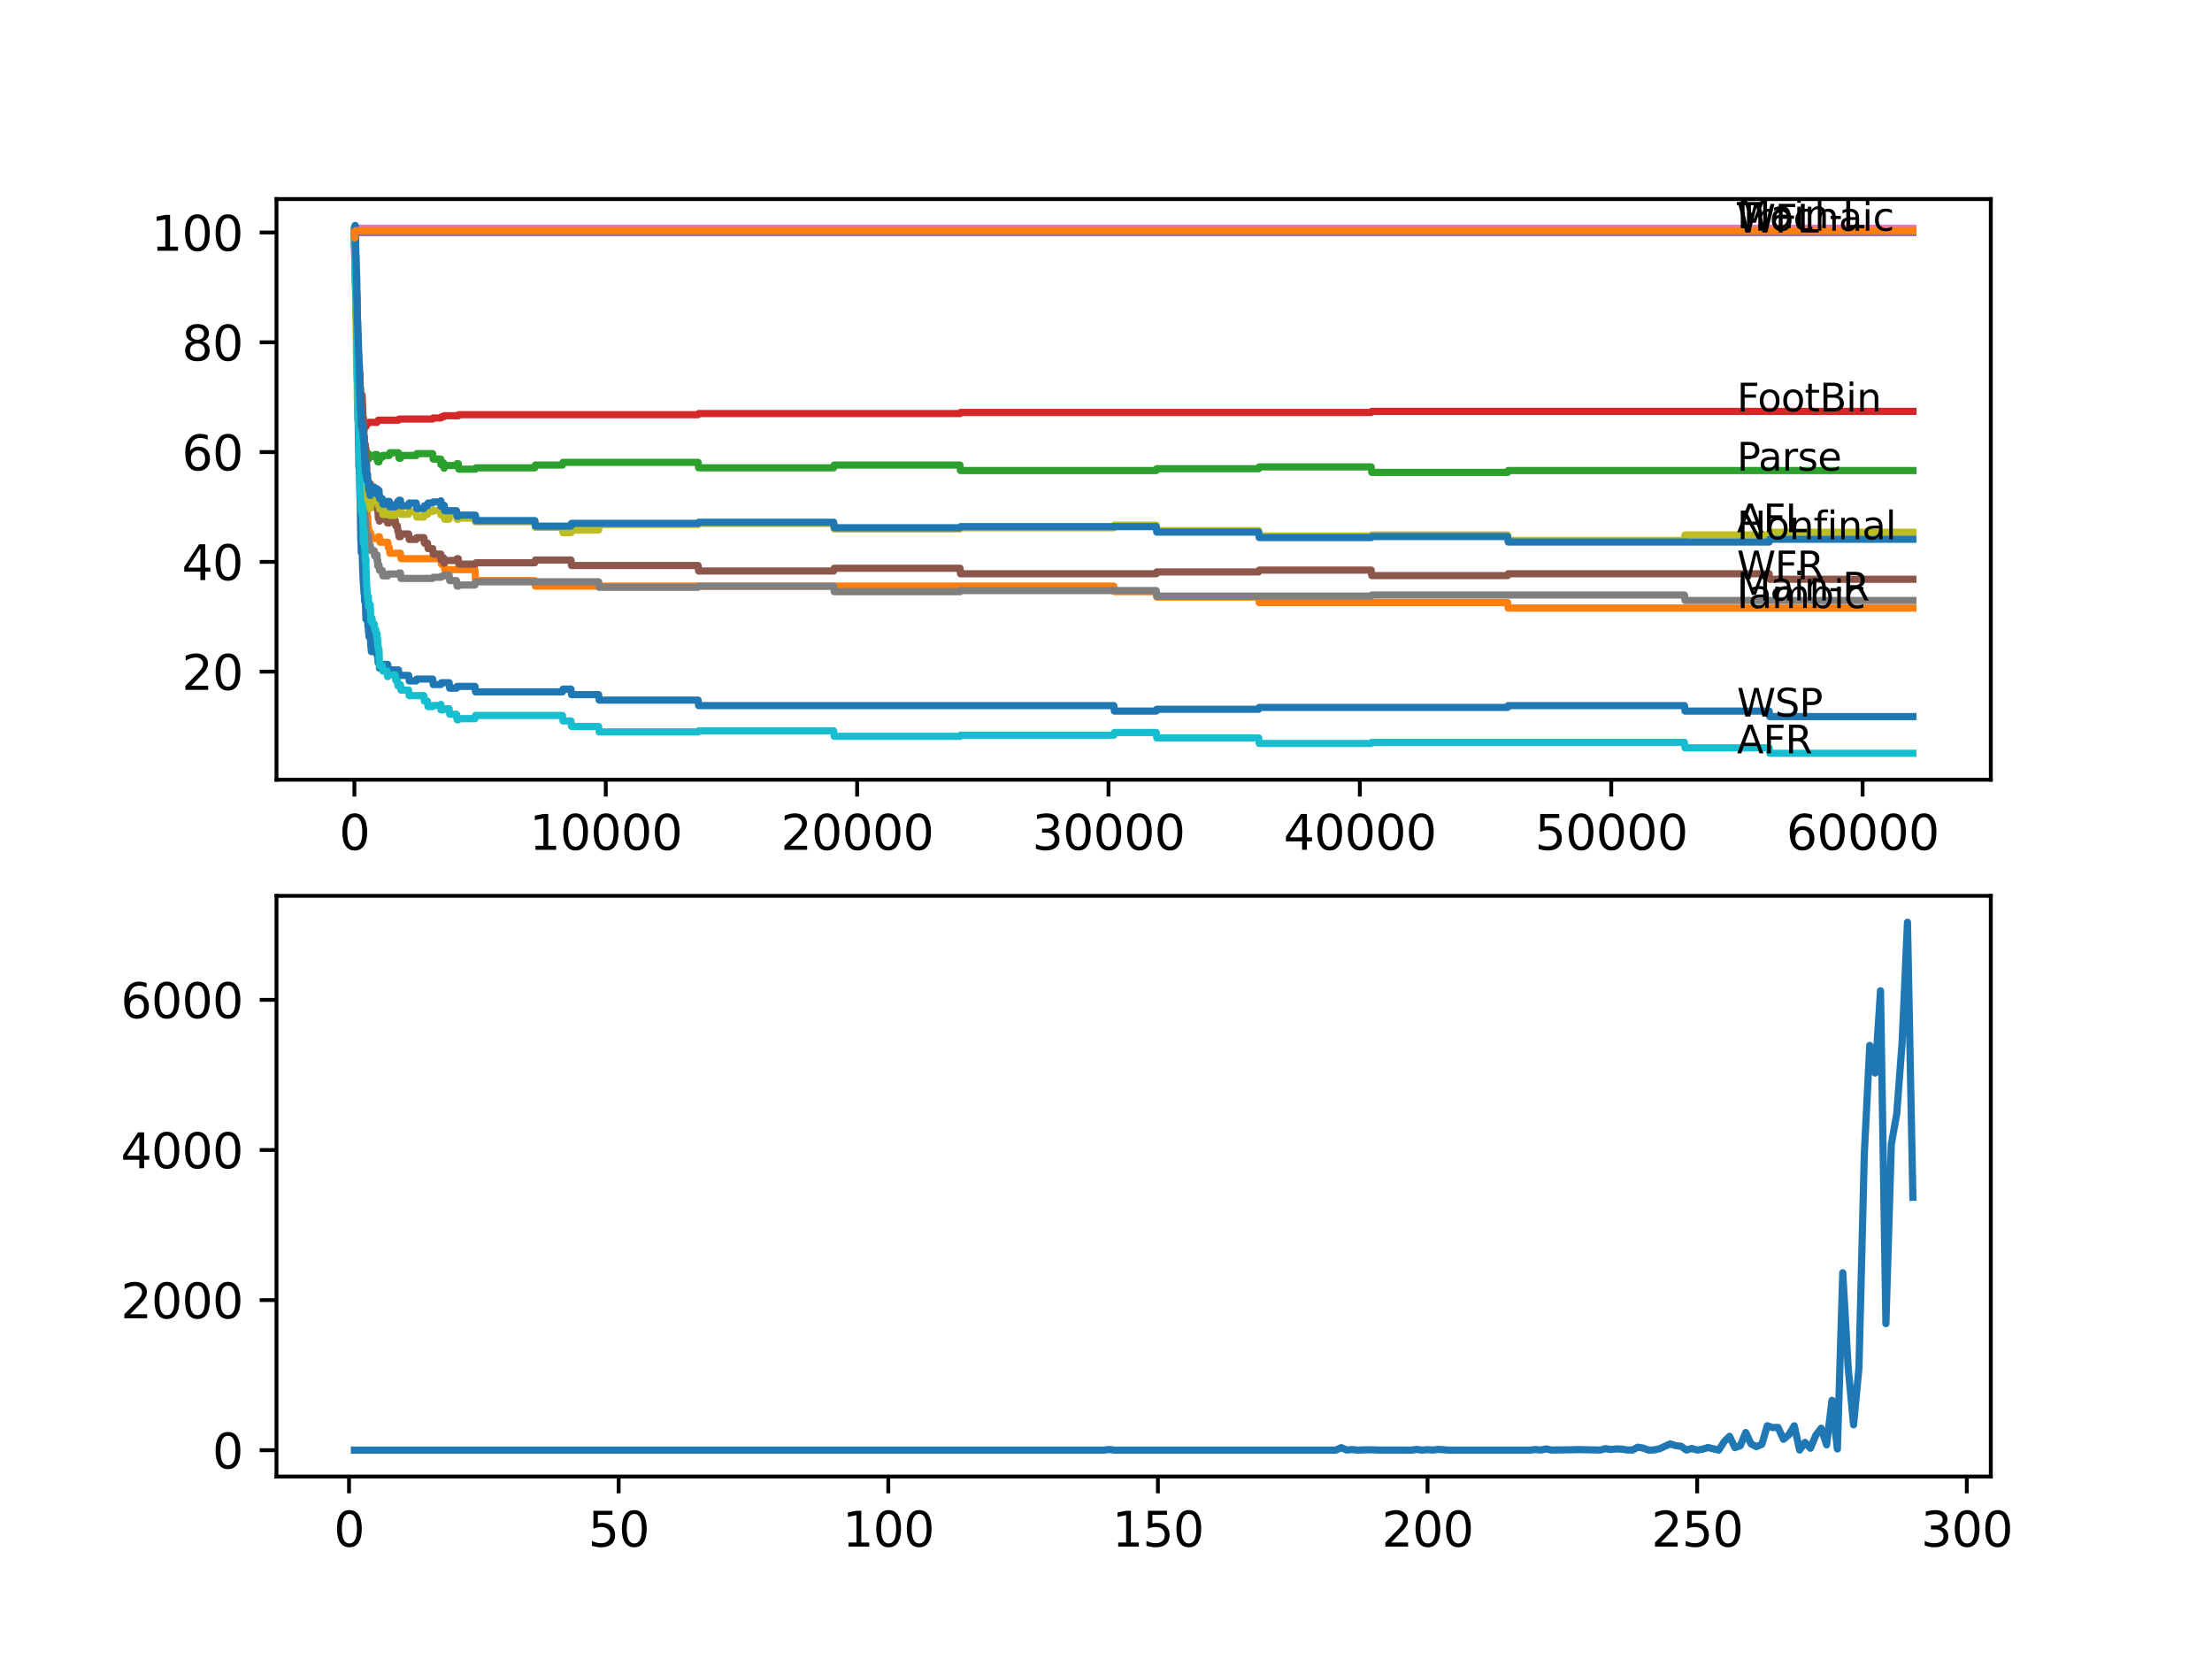 <?xml version="1.0" encoding="utf-8" standalone="no"?>
<!DOCTYPE svg PUBLIC "-//W3C//DTD SVG 1.1//EN"
  "http://www.w3.org/Graphics/SVG/1.1/DTD/svg11.dtd">
<svg xmlns:xlink="http://www.w3.org/1999/xlink" width="460.8pt" height="345.6pt" viewBox="0 0 460.8 345.6" xmlns="http://www.w3.org/2000/svg" version="1.1">
 <defs>
  <style type="text/css">*{stroke-linejoin: round; stroke-linecap: butt}</style>
 </defs>
 <g id="figure_1">
  <g id="patch_1">
   <path d="M 0 345.6 
L 460.8 345.6 
L 460.8 0 
L 0 0 
z
" style="fill: #ffffff"/>
  </g>
  <g id="axes_1">
   <g id="patch_2">
    <path d="M 57.6 162.432 
L 414.72 162.432 
L 414.72 41.472 
L 57.6 41.472 
z
" style="fill: #ffffff"/>
   </g>
   <g id="matplotlib.axis_1">
    <g id="xtick_1">
     <g id="line2d_1">
      <defs>
       <path id="m82cb9f15a1" d="M 0 0 
L 0 3.5 
" style="stroke: #000000; stroke-width: 0.8"/>
      </defs>
      <g>
       <use xlink:href="#m82cb9f15a1" x="73.827" y="162.432" style="stroke: #000000; stroke-width: 0.8"/>
      </g>
     </g>
     <g id="text_1">
      <!-- 0 -->
      <g transform="translate(70.646 177.03)scale(0.1 -0.1)">
       <defs>
        <path id="DejaVuSans-30" d="M 2034 4250 
Q 1547 4250 1301 3770 
Q 1056 3291 1056 2328 
Q 1056 1369 1301 889 
Q 1547 409 2034 409 
Q 2525 409 2770 889 
Q 3016 1369 3016 2328 
Q 3016 3291 2770 3770 
Q 2525 4250 2034 4250 
z
M 2034 4750 
Q 2819 4750 3233 4129 
Q 3647 3509 3647 2328 
Q 3647 1150 3233 529 
Q 2819 -91 2034 -91 
Q 1250 -91 836 529 
Q 422 1150 422 2328 
Q 422 3509 836 4129 
Q 1250 4750 2034 4750 
z
" transform="scale(0.016)"/>
       </defs>
       <use xlink:href="#DejaVuSans-30"/>
      </g>
     </g>
    </g>
    <g id="xtick_2">
     <g id="line2d_2">
      <g>
       <use xlink:href="#m82cb9f15a1" x="126.192" y="162.432" style="stroke: #000000; stroke-width: 0.8"/>
      </g>
     </g>
     <g id="text_2">
      <!-- 10000 -->
      <g transform="translate(110.286 177.03)scale(0.1 -0.1)">
       <defs>
        <path id="DejaVuSans-31" d="M 794 531 
L 1825 531 
L 1825 4091 
L 703 3866 
L 703 4441 
L 1819 4666 
L 2450 4666 
L 2450 531 
L 3481 531 
L 3481 0 
L 794 0 
L 794 531 
z
" transform="scale(0.016)"/>
       </defs>
       <use xlink:href="#DejaVuSans-31"/>
       <use xlink:href="#DejaVuSans-30" x="63.623"/>
       <use xlink:href="#DejaVuSans-30" x="127.246"/>
       <use xlink:href="#DejaVuSans-30" x="190.869"/>
       <use xlink:href="#DejaVuSans-30" x="254.492"/>
      </g>
     </g>
    </g>
    <g id="xtick_3">
     <g id="line2d_3">
      <g>
       <use xlink:href="#m82cb9f15a1" x="178.556" y="162.432" style="stroke: #000000; stroke-width: 0.8"/>
      </g>
     </g>
     <g id="text_3">
      <!-- 20000 -->
      <g transform="translate(162.65 177.03)scale(0.1 -0.1)">
       <defs>
        <path id="DejaVuSans-32" d="M 1228 531 
L 3431 531 
L 3431 0 
L 469 0 
L 469 531 
Q 828 903 1448 1529 
Q 2069 2156 2228 2338 
Q 2531 2678 2651 2914 
Q 2772 3150 2772 3378 
Q 2772 3750 2511 3984 
Q 2250 4219 1831 4219 
Q 1534 4219 1204 4116 
Q 875 4013 500 3803 
L 500 4441 
Q 881 4594 1212 4672 
Q 1544 4750 1819 4750 
Q 2544 4750 2975 4387 
Q 3406 4025 3406 3419 
Q 3406 3131 3298 2873 
Q 3191 2616 2906 2266 
Q 2828 2175 2409 1742 
Q 1991 1309 1228 531 
z
" transform="scale(0.016)"/>
       </defs>
       <use xlink:href="#DejaVuSans-32"/>
       <use xlink:href="#DejaVuSans-30" x="63.623"/>
       <use xlink:href="#DejaVuSans-30" x="127.246"/>
       <use xlink:href="#DejaVuSans-30" x="190.869"/>
       <use xlink:href="#DejaVuSans-30" x="254.492"/>
      </g>
     </g>
    </g>
    <g id="xtick_4">
     <g id="line2d_4">
      <g>
       <use xlink:href="#m82cb9f15a1" x="230.921" y="162.432" style="stroke: #000000; stroke-width: 0.8"/>
      </g>
     </g>
     <g id="text_4">
      <!-- 30000 -->
      <g transform="translate(215.015 177.03)scale(0.1 -0.1)">
       <defs>
        <path id="DejaVuSans-33" d="M 2597 2516 
Q 3050 2419 3304 2112 
Q 3559 1806 3559 1356 
Q 3559 666 3084 287 
Q 2609 -91 1734 -91 
Q 1441 -91 1130 -33 
Q 819 25 488 141 
L 488 750 
Q 750 597 1062 519 
Q 1375 441 1716 441 
Q 2309 441 2620 675 
Q 2931 909 2931 1356 
Q 2931 1769 2642 2001 
Q 2353 2234 1838 2234 
L 1294 2234 
L 1294 2753 
L 1863 2753 
Q 2328 2753 2575 2939 
Q 2822 3125 2822 3475 
Q 2822 3834 2567 4026 
Q 2313 4219 1838 4219 
Q 1578 4219 1281 4162 
Q 984 4106 628 3988 
L 628 4550 
Q 988 4650 1302 4700 
Q 1616 4750 1894 4750 
Q 2613 4750 3031 4423 
Q 3450 4097 3450 3541 
Q 3450 3153 3228 2886 
Q 3006 2619 2597 2516 
z
" transform="scale(0.016)"/>
       </defs>
       <use xlink:href="#DejaVuSans-33"/>
       <use xlink:href="#DejaVuSans-30" x="63.623"/>
       <use xlink:href="#DejaVuSans-30" x="127.246"/>
       <use xlink:href="#DejaVuSans-30" x="190.869"/>
       <use xlink:href="#DejaVuSans-30" x="254.492"/>
      </g>
     </g>
    </g>
    <g id="xtick_5">
     <g id="line2d_5">
      <g>
       <use xlink:href="#m82cb9f15a1" x="283.285" y="162.432" style="stroke: #000000; stroke-width: 0.8"/>
      </g>
     </g>
     <g id="text_5">
      <!-- 40000 -->
      <g transform="translate(267.379 177.03)scale(0.1 -0.1)">
       <defs>
        <path id="DejaVuSans-34" d="M 2419 4116 
L 825 1625 
L 2419 1625 
L 2419 4116 
z
M 2253 4666 
L 3047 4666 
L 3047 1625 
L 3713 1625 
L 3713 1100 
L 3047 1100 
L 3047 0 
L 2419 0 
L 2419 1100 
L 313 1100 
L 313 1709 
L 2253 4666 
z
" transform="scale(0.016)"/>
       </defs>
       <use xlink:href="#DejaVuSans-34"/>
       <use xlink:href="#DejaVuSans-30" x="63.623"/>
       <use xlink:href="#DejaVuSans-30" x="127.246"/>
       <use xlink:href="#DejaVuSans-30" x="190.869"/>
       <use xlink:href="#DejaVuSans-30" x="254.492"/>
      </g>
     </g>
    </g>
    <g id="xtick_6">
     <g id="line2d_6">
      <g>
       <use xlink:href="#m82cb9f15a1" x="335.65" y="162.432" style="stroke: #000000; stroke-width: 0.8"/>
      </g>
     </g>
     <g id="text_6">
      <!-- 50000 -->
      <g transform="translate(319.744 177.03)scale(0.1 -0.1)">
       <defs>
        <path id="DejaVuSans-35" d="M 691 4666 
L 3169 4666 
L 3169 4134 
L 1269 4134 
L 1269 2991 
Q 1406 3038 1543 3061 
Q 1681 3084 1819 3084 
Q 2600 3084 3056 2656 
Q 3513 2228 3513 1497 
Q 3513 744 3044 326 
Q 2575 -91 1722 -91 
Q 1428 -91 1123 -41 
Q 819 9 494 109 
L 494 744 
Q 775 591 1075 516 
Q 1375 441 1709 441 
Q 2250 441 2565 725 
Q 2881 1009 2881 1497 
Q 2881 1984 2565 2268 
Q 2250 2553 1709 2553 
Q 1456 2553 1204 2497 
Q 953 2441 691 2322 
L 691 4666 
z
" transform="scale(0.016)"/>
       </defs>
       <use xlink:href="#DejaVuSans-35"/>
       <use xlink:href="#DejaVuSans-30" x="63.623"/>
       <use xlink:href="#DejaVuSans-30" x="127.246"/>
       <use xlink:href="#DejaVuSans-30" x="190.869"/>
       <use xlink:href="#DejaVuSans-30" x="254.492"/>
      </g>
     </g>
    </g>
    <g id="xtick_7">
     <g id="line2d_7">
      <g>
       <use xlink:href="#m82cb9f15a1" x="388.014" y="162.432" style="stroke: #000000; stroke-width: 0.8"/>
      </g>
     </g>
     <g id="text_7">
      <!-- 60000 -->
      <g transform="translate(372.108 177.03)scale(0.1 -0.1)">
       <defs>
        <path id="DejaVuSans-36" d="M 2113 2584 
Q 1688 2584 1439 2293 
Q 1191 2003 1191 1497 
Q 1191 994 1439 701 
Q 1688 409 2113 409 
Q 2538 409 2786 701 
Q 3034 994 3034 1497 
Q 3034 2003 2786 2293 
Q 2538 2584 2113 2584 
z
M 3366 4563 
L 3366 3988 
Q 3128 4100 2886 4159 
Q 2644 4219 2406 4219 
Q 1781 4219 1451 3797 
Q 1122 3375 1075 2522 
Q 1259 2794 1537 2939 
Q 1816 3084 2150 3084 
Q 2853 3084 3261 2657 
Q 3669 2231 3669 1497 
Q 3669 778 3244 343 
Q 2819 -91 2113 -91 
Q 1303 -91 875 529 
Q 447 1150 447 2328 
Q 447 3434 972 4092 
Q 1497 4750 2381 4750 
Q 2619 4750 2861 4703 
Q 3103 4656 3366 4563 
z
" transform="scale(0.016)"/>
       </defs>
       <use xlink:href="#DejaVuSans-36"/>
       <use xlink:href="#DejaVuSans-30" x="63.623"/>
       <use xlink:href="#DejaVuSans-30" x="127.246"/>
       <use xlink:href="#DejaVuSans-30" x="190.869"/>
       <use xlink:href="#DejaVuSans-30" x="254.492"/>
      </g>
     </g>
    </g>
   </g>
   <g id="matplotlib.axis_2">
    <g id="ytick_1">
     <g id="line2d_8">
      <defs>
       <path id="m382802f3cd" d="M 0 0 
L -3.5 0 
" style="stroke: #000000; stroke-width: 0.8"/>
      </defs>
      <g>
       <use xlink:href="#m382802f3cd" x="57.6" y="139.915" style="stroke: #000000; stroke-width: 0.8"/>
      </g>
     </g>
     <g id="text_8">
      <!-- 20 -->
      <g transform="translate(37.875 143.714)scale(0.1 -0.1)">
       <use xlink:href="#DejaVuSans-32"/>
       <use xlink:href="#DejaVuSans-30" x="63.623"/>
      </g>
     </g>
    </g>
    <g id="ytick_2">
     <g id="line2d_9">
      <g>
       <use xlink:href="#m382802f3cd" x="57.6" y="117.046" style="stroke: #000000; stroke-width: 0.8"/>
      </g>
     </g>
     <g id="text_9">
      <!-- 40 -->
      <g transform="translate(37.875 120.845)scale(0.1 -0.1)">
       <use xlink:href="#DejaVuSans-34"/>
       <use xlink:href="#DejaVuSans-30" x="63.623"/>
      </g>
     </g>
    </g>
    <g id="ytick_3">
     <g id="line2d_10">
      <g>
       <use xlink:href="#m382802f3cd" x="57.6" y="94.176" style="stroke: #000000; stroke-width: 0.8"/>
      </g>
     </g>
     <g id="text_10">
      <!-- 60 -->
      <g transform="translate(37.875 97.976)scale(0.1 -0.1)">
       <use xlink:href="#DejaVuSans-36"/>
       <use xlink:href="#DejaVuSans-30" x="63.623"/>
      </g>
     </g>
    </g>
    <g id="ytick_4">
     <g id="line2d_11">
      <g>
       <use xlink:href="#m382802f3cd" x="57.6" y="71.307" style="stroke: #000000; stroke-width: 0.8"/>
      </g>
     </g>
     <g id="text_11">
      <!-- 80 -->
      <g transform="translate(37.875 75.106)scale(0.1 -0.1)">
       <defs>
        <path id="DejaVuSans-38" d="M 2034 2216 
Q 1584 2216 1326 1975 
Q 1069 1734 1069 1313 
Q 1069 891 1326 650 
Q 1584 409 2034 409 
Q 2484 409 2743 651 
Q 3003 894 3003 1313 
Q 3003 1734 2745 1975 
Q 2488 2216 2034 2216 
z
M 1403 2484 
Q 997 2584 770 2862 
Q 544 3141 544 3541 
Q 544 4100 942 4425 
Q 1341 4750 2034 4750 
Q 2731 4750 3128 4425 
Q 3525 4100 3525 3541 
Q 3525 3141 3298 2862 
Q 3072 2584 2669 2484 
Q 3125 2378 3379 2068 
Q 3634 1759 3634 1313 
Q 3634 634 3220 271 
Q 2806 -91 2034 -91 
Q 1263 -91 848 271 
Q 434 634 434 1313 
Q 434 1759 690 2068 
Q 947 2378 1403 2484 
z
M 1172 3481 
Q 1172 3119 1398 2916 
Q 1625 2713 2034 2713 
Q 2441 2713 2670 2916 
Q 2900 3119 2900 3481 
Q 2900 3844 2670 4047 
Q 2441 4250 2034 4250 
Q 1625 4250 1398 4047 
Q 1172 3844 1172 3481 
z
" transform="scale(0.016)"/>
       </defs>
       <use xlink:href="#DejaVuSans-38"/>
       <use xlink:href="#DejaVuSans-30" x="63.623"/>
      </g>
     </g>
    </g>
    <g id="ytick_5">
     <g id="line2d_12">
      <g>
       <use xlink:href="#m382802f3cd" x="57.6" y="48.438" style="stroke: #000000; stroke-width: 0.8"/>
      </g>
     </g>
     <g id="text_12">
      <!-- 100 -->
      <g transform="translate(31.512 52.237)scale(0.1 -0.1)">
       <use xlink:href="#DejaVuSans-31"/>
       <use xlink:href="#DejaVuSans-30" x="63.623"/>
       <use xlink:href="#DejaVuSans-30" x="127.246"/>
      </g>
     </g>
    </g>
   </g>
   <g id="line2d_13">
    <path d="M 73.833 48.438 
L 73.838 48.438 
L 73.937 53.64 
L 73.969 53.069 
L 73.974 53.069 
L 74.126 62.026 
L 74.157 61.454 
L 74.173 63.741 
L 74.21 63.36 
L 74.335 67.553 
L 74.341 66.981 
L 74.372 73.842 
L 74.388 73.079 
L 74.561 87.563 
L 74.608 86.515 
L 74.629 88.802 
L 74.775 97.378 
L 74.781 97.378 
L 74.849 96.616 
L 74.87 98.331 
L 74.875 98.331 
L 75 103.858 
L 75.006 103.477 
L 75.027 103.477 
L 75.163 112.624 
L 75.173 112.243 
L 75.178 112.243 
L 75.184 111.671 
L 75.257 115.102 
L 75.262 114.721 
L 75.435 114.721 
L 75.566 119.295 
L 75.582 119.295 
L 75.702 121.772 
L 75.728 121.772 
L 75.844 123.678 
L 75.87 123.678 
L 75.917 123.297 
L 75.938 125.203 
L 75.959 125.203 
L 75.99 125.203 
L 76.063 124.44 
L 76.069 125.584 
L 76.095 125.584 
L 76.116 125.584 
L 76.241 129.014 
L 76.283 129.014 
L 76.399 128.633 
L 76.414 128.633 
L 76.529 128.347 
L 76.535 128.347 
L 76.655 130.634 
L 76.671 130.634 
L 76.749 130.405 
L 76.755 131.549 
L 76.76 131.549 
L 76.765 131.549 
L 76.88 132.692 
L 76.985 132.692 
L 77.1 132.311 
L 77.132 132.311 
L 77.252 134.598 
L 77.257 134.598 
L 77.373 135.742 
L 77.954 135.742 
L 78.069 135.36 
L 78.551 135.36 
L 78.561 136.504 
L 78.661 136.123 
L 78.682 136.123 
L 78.692 135.742 
L 78.765 138.028 
L 79.038 138.028 
L 79.043 139.172 
L 79.148 138.791 
L 79.635 138.791 
L 79.75 138.41 
L 80.781 138.41 
L 80.897 139.553 
L 83.007 139.553 
L 83.122 140.697 
L 85.128 140.697 
L 85.243 141.84 
L 86.704 141.84 
L 86.819 141.459 
L 90.129 141.459 
L 90.244 142.602 
L 91.841 142.602 
L 91.956 142.221 
L 93.564 142.221 
L 93.679 143.365 
L 95.098 143.365 
L 95.213 142.983 
L 98.947 142.983 
L 99.062 144.127 
L 117.175 144.127 
L 117.29 143.555 
L 118.945 143.555 
L 119.06 144.699 
L 124.705 144.699 
L 124.82 145.842 
L 145.425 145.842 
L 145.541 146.986 
L 232.031 146.986 
L 232.146 148.129 
L 240.86 148.129 
L 240.975 147.748 
L 262.203 147.748 
L 262.319 147.367 
L 314.07 147.367 
L 314.186 146.986 
L 350.904 146.986 
L 351.019 148.129 
L 368.55 148.129 
L 368.666 149.273 
L 398.487 149.273 
L 398.487 149.273 
" clip-path="url(#pd1e62ed01e)" style="fill: none; stroke: #1f77b4; stroke-width: 1.5; stroke-linecap: square"/>
   </g>
   <g id="line2d_14">
    <path d="M 73.833 48.438 
L 73.843 48.438 
L 73.896 47.485 
L 73.901 48.628 
L 73.932 48.628 
L 74.021 54.346 
L 74.053 51.677 
L 74.068 51.677 
L 74.194 57.585 
L 74.205 57.204 
L 74.215 57.204 
L 74.367 67.114 
L 74.383 67.114 
L 74.419 65.971 
L 74.44 69.401 
L 74.451 69.401 
L 74.592 77.215 
L 74.608 76.643 
L 74.665 80.455 
L 74.796 84.838 
L 74.854 84.838 
L 74.875 83.885 
L 74.917 88.459 
L 74.932 88.078 
L 74.98 87.506 
L 75.053 91.032 
L 75.058 91.032 
L 75.194 97.13 
L 75.252 97.13 
L 75.367 98.274 
L 75.446 98.274 
L 75.493 99.417 
L 75.556 99.036 
L 75.561 99.036 
L 75.592 101.323 
L 75.676 99.989 
L 75.686 99.989 
L 75.802 101.133 
L 75.817 101.133 
L 75.943 104.563 
L 76.022 104.563 
L 76.063 104.182 
L 76.069 105.325 
L 76.121 105.325 
L 76.126 105.325 
L 76.241 106.469 
L 76.414 106.469 
L 76.529 107.612 
L 76.582 107.612 
L 76.702 109.899 
L 76.776 109.899 
L 76.891 111.043 
L 77.257 111.043 
L 77.373 112.186 
L 78.682 112.186 
L 78.797 111.805 
L 79.043 111.805 
L 79.158 112.948 
L 80.781 112.948 
L 80.897 114.092 
L 81.096 114.092 
L 81.211 115.235 
L 83.421 115.235 
L 83.536 116.379 
L 91.841 116.379 
L 91.956 117.522 
L 92.522 117.522 
L 92.637 118.666 
L 98.947 118.666 
L 99.067 120.953 
L 111.409 120.953 
L 111.525 122.096 
L 232.031 122.096 
L 232.146 123.24 
L 240.86 123.24 
L 240.975 124.383 
L 262.203 124.383 
L 262.319 125.527 
L 314.07 125.527 
L 314.186 126.67 
L 398.487 126.67 
L 398.487 126.67 
" clip-path="url(#pd1e62ed01e)" style="fill: none; stroke: #ff7f0e; stroke-width: 1.5; stroke-linecap: square"/>
   </g>
   <g id="line2d_15">
    <path d="M 73.833 48.438 
L 73.838 47.294 
L 73.922 51.868 
L 73.927 51.868 
L 74.068 59.301 
L 74.084 57.395 
L 74.126 61.397 
L 74.142 60.825 
L 74.273 66.314 
L 74.341 64.98 
L 74.356 68.41 
L 74.498 75.1 
L 74.513 73.956 
L 74.571 76.243 
L 74.602 76.052 
L 74.623 76.052 
L 74.728 79.102 
L 74.744 78.721 
L 74.754 78.721 
L 74.875 81.007 
L 74.88 81.007 
L 74.938 79.483 
L 74.964 81.77 
L 74.974 81.77 
L 75.063 84.819 
L 75.089 83.676 
L 75.11 83.676 
L 75.231 85.962 
L 75.241 85.962 
L 75.357 85.01 
L 75.435 85.01 
L 75.556 87.868 
L 75.571 87.868 
L 75.629 90.346 
L 75.686 89.774 
L 75.728 89.774 
L 75.854 94.539 
L 75.891 93.586 
L 75.896 94.729 
L 75.964 94.348 
L 75.99 94.348 
L 76.111 93.395 
L 76.215 93.395 
L 76.331 94.729 
L 76.367 94.729 
L 76.404 94.157 
L 76.409 95.301 
L 76.472 95.015 
L 76.582 95.015 
L 76.702 94.5 
L 76.765 94.5 
L 76.776 95.644 
L 76.875 95.072 
L 77.954 95.072 
L 78.069 94.691 
L 78.551 94.691 
L 78.561 95.834 
L 78.661 95.453 
L 78.682 95.453 
L 78.692 95.072 
L 78.697 96.216 
L 78.781 96.216 
L 78.949 96.216 
L 79.064 95.263 
L 79.635 95.263 
L 79.75 94.882 
L 81.096 94.882 
L 81.211 94.31 
L 83.007 94.31 
L 83.122 95.453 
L 83.421 95.453 
L 83.536 94.882 
L 86.704 94.882 
L 86.819 94.5 
L 90.129 94.5 
L 90.244 95.644 
L 91.83 95.644 
L 91.841 96.787 
L 91.94 96.406 
L 92.385 96.406 
L 92.501 97.55 
L 92.522 97.55 
L 92.637 96.978 
L 95.098 96.978 
L 95.213 96.597 
L 95.47 96.597 
L 95.585 97.74 
L 99.031 97.74 
L 99.146 97.454 
L 111.409 97.454 
L 111.525 96.883 
L 117.175 96.883 
L 117.29 96.311 
L 145.425 96.311 
L 145.541 97.454 
L 173.666 97.454 
L 173.781 96.883 
L 199.979 96.883 
L 200.094 98.026 
L 240.86 98.026 
L 240.975 97.645 
L 262.203 97.645 
L 262.319 97.264 
L 285.647 97.264 
L 285.762 98.407 
L 314.07 98.407 
L 314.186 98.026 
L 398.487 98.026 
L 398.487 98.026 
" clip-path="url(#pd1e62ed01e)" style="fill: none; stroke: #2ca02c; stroke-width: 1.5; stroke-linecap: square"/>
   </g>
   <g id="line2d_16">
    <path d="M 73.833 48.438 
L 73.979 56.937 
L 74.021 55.032 
L 74.063 58.843 
L 74.068 58.462 
L 74.173 63.855 
L 74.199 63.246 
L 74.205 63.246 
L 74.215 62.579 
L 74.267 65.342 
L 74.273 64.961 
L 74.43 75.519 
L 74.493 74.051 
L 74.503 76.338 
L 74.513 76.338 
L 74.639 79.864 
L 74.697 78.435 
L 74.775 78.454 
L 74.849 78.454 
L 74.985 85.029 
L 75 84.457 
L 75.006 85.6 
L 75.095 84.933 
L 75.11 84.933 
L 75.199 87.22 
L 75.226 86.992 
L 75.341 86.763 
L 75.435 86.763 
L 75.493 86.534 
L 75.498 87.678 
L 75.524 87.678 
L 75.529 87.678 
L 75.592 87.22 
L 75.597 88.364 
L 75.624 88.364 
L 75.692 90.651 
L 75.739 90.041 
L 75.87 89.126 
L 75.891 89.126 
L 76.006 88.897 
L 76.215 88.897 
L 76.336 88.44 
L 76.404 88.44 
L 76.519 88.211 
L 76.765 88.211 
L 76.88 87.983 
L 78.551 87.983 
L 78.666 87.754 
L 78.692 87.754 
L 78.807 87.525 
L 83.007 87.525 
L 83.122 87.297 
L 90.129 87.297 
L 90.244 87.068 
L 91.83 87.068 
L 91.946 86.839 
L 92.385 86.839 
L 92.501 86.61 
L 95.47 86.61 
L 95.585 86.382 
L 145.425 86.382 
L 145.541 86.153 
L 199.979 86.153 
L 200.094 85.924 
L 285.647 85.924 
L 285.762 85.696 
L 398.487 85.696 
L 398.487 85.696 
" clip-path="url(#pd1e62ed01e)" style="fill: none; stroke: #d62728; stroke-width: 1.5; stroke-linecap: square"/>
   </g>
   <g id="line2d_17">
    <path d="M 73.833 48.438 
L 398.487 48.438 
L 398.487 48.438 
" clip-path="url(#pd1e62ed01e)" style="fill: none; stroke: #9467bd; stroke-width: 1.5; stroke-linecap: square"/>
   </g>
   <g id="line2d_18">
    <path d="M 73.833 48.438 
L 73.838 48.438 
L 73.985 56.213 
L 74.011 56.213 
L 74.089 55.26 
L 74.095 56.404 
L 74.121 55.641 
L 74.236 58.557 
L 74.241 57.986 
L 74.257 56.652 
L 74.309 61.035 
L 74.346 60.749 
L 74.451 67.953 
L 74.461 67.438 
L 74.498 69.344 
L 74.513 69.344 
L 74.639 73.918 
L 74.671 72.965 
L 74.707 76.014 
L 74.728 76.014 
L 74.754 75.633 
L 74.796 77.539 
L 74.822 77.158 
L 74.843 77.158 
L 74.859 76.014 
L 74.87 78.301 
L 74.948 77.539 
L 74.959 77.539 
L 75.063 81.922 
L 75.084 80.779 
L 75.11 80.779 
L 75.231 83.256 
L 75.241 83.256 
L 75.357 82.303 
L 75.435 82.303 
L 75.556 85.162 
L 75.571 85.162 
L 75.629 88.211 
L 75.686 87.068 
L 75.728 87.068 
L 75.854 91.832 
L 75.891 90.879 
L 75.922 93.166 
L 75.953 92.785 
L 75.964 92.785 
L 75.99 93.929 
L 76.074 92.595 
L 76.116 92.595 
L 76.247 97.168 
L 76.257 97.168 
L 76.325 96.216 
L 76.331 97.359 
L 76.362 97.359 
L 76.367 97.359 
L 76.393 96.787 
L 76.43 99.932 
L 76.451 99.932 
L 76.535 99.932 
L 76.582 101.075 
L 76.645 100.789 
L 76.671 100.789 
L 76.765 100.561 
L 76.776 101.704 
L 76.875 101.133 
L 76.985 101.133 
L 77.1 100.751 
L 77.137 100.751 
L 77.257 103.038 
L 77.514 103.038 
L 77.629 104.182 
L 77.954 104.182 
L 78.069 103.801 
L 78.273 103.801 
L 78.388 104.944 
L 78.551 104.944 
L 78.561 106.088 
L 78.661 105.706 
L 78.692 105.706 
L 78.813 107.993 
L 78.949 107.993 
L 79.038 107.422 
L 79.043 108.565 
L 79.053 108.184 
L 79.635 108.184 
L 79.75 107.803 
L 80.603 107.803 
L 80.719 108.946 
L 81.096 108.946 
L 81.211 108.374 
L 82.326 108.374 
L 82.441 109.518 
L 82.761 109.518 
L 82.876 110.661 
L 83.007 110.661 
L 83.122 111.805 
L 83.421 111.805 
L 83.536 111.233 
L 85.128 111.233 
L 85.243 112.377 
L 86.704 112.377 
L 86.819 111.995 
L 88.296 111.995 
L 88.411 113.139 
L 89.055 113.139 
L 89.17 114.282 
L 90.129 114.282 
L 90.244 115.426 
L 91.83 115.426 
L 91.841 116.569 
L 91.94 116.188 
L 92.385 116.188 
L 92.501 117.332 
L 92.522 117.332 
L 92.637 116.76 
L 95.098 116.76 
L 95.213 116.379 
L 95.47 116.379 
L 95.585 117.522 
L 99.031 117.522 
L 99.146 117.236 
L 111.409 117.236 
L 111.525 116.665 
L 118.945 116.665 
L 119.06 117.808 
L 145.425 117.808 
L 145.541 118.952 
L 173.666 118.952 
L 173.781 118.38 
L 199.979 118.38 
L 200.094 119.523 
L 240.86 119.523 
L 240.975 119.142 
L 262.203 119.142 
L 262.319 118.761 
L 285.647 118.761 
L 285.762 119.904 
L 314.07 119.904 
L 314.186 119.523 
L 368.55 119.523 
L 368.666 120.667 
L 398.487 120.667 
L 398.487 120.667 
" clip-path="url(#pd1e62ed01e)" style="fill: none; stroke: #8c564b; stroke-width: 1.5; stroke-linecap: square"/>
   </g>
   <g id="line2d_19">
    <path d="M 73.833 48.438 
L 73.838 48.438 
L 73.964 47.542 
L 398.487 47.542 
L 398.487 47.542 
" clip-path="url(#pd1e62ed01e)" style="fill: none; stroke: #e377c2; stroke-width: 1.5; stroke-linecap: square"/>
   </g>
   <g id="line2d_20">
    <path d="M 73.833 48.438 
L 73.838 48.438 
L 73.985 56.213 
L 73.99 56.213 
L 74.032 55.451 
L 74.042 57.738 
L 74.068 57.738 
L 74.089 57.738 
L 74.105 57.547 
L 74.121 59.834 
L 74.136 59.606 
L 74.273 65.285 
L 74.288 65.285 
L 74.43 73.079 
L 74.493 72.508 
L 74.498 73.651 
L 74.513 73.27 
L 74.655 80.417 
L 74.66 80.417 
L 74.791 85.105 
L 74.849 85.105 
L 75.006 95.682 
L 75.037 95.682 
L 75.063 95.396 
L 75.069 96.54 
L 75.11 96.54 
L 75.226 100.504 
L 75.236 100.275 
L 75.241 100.275 
L 75.357 101.418 
L 75.435 101.418 
L 75.493 101.19 
L 75.498 102.333 
L 75.529 103.477 
L 75.587 102.257 
L 75.613 103.4 
L 75.624 103.4 
L 75.692 106.831 
L 75.744 105.992 
L 75.796 105.992 
L 75.854 104.925 
L 75.859 106.068 
L 75.875 106.068 
L 75.891 107.212 
L 75.99 106.983 
L 76.022 106.983 
L 76.142 109.27 
L 76.215 109.27 
L 76.257 109.042 
L 76.262 110.185 
L 76.283 110.185 
L 76.404 112.243 
L 76.519 112.015 
L 76.582 112.015 
L 76.702 111.5 
L 76.749 111.5 
L 76.87 113.558 
L 77.132 113.558 
L 77.247 114.702 
L 77.954 114.702 
L 78.069 115.845 
L 78.551 115.845 
L 78.561 115.616 
L 78.566 116.76 
L 78.64 116.76 
L 78.682 116.76 
L 78.692 117.903 
L 78.797 117.675 
L 78.949 117.675 
L 79.064 118.818 
L 79.635 118.818 
L 79.75 119.962 
L 80.781 119.962 
L 80.897 119.58 
L 83.007 119.58 
L 83.122 119.352 
L 83.421 119.352 
L 83.536 120.495 
L 90.129 120.495 
L 90.244 120.267 
L 91.83 120.267 
L 91.946 120.038 
L 92.385 120.038 
L 92.501 119.809 
L 93.564 119.809 
L 93.679 120.953 
L 95.098 120.953 
L 95.213 122.096 
L 95.47 122.096 
L 95.585 121.867 
L 98.947 121.867 
L 99.062 121.2 
L 124.705 121.2 
L 124.82 122.344 
L 145.425 122.344 
L 145.541 122.115 
L 173.666 122.115 
L 173.781 123.259 
L 199.979 123.259 
L 200.094 123.03 
L 240.86 123.03 
L 240.975 124.173 
L 285.647 124.173 
L 285.762 123.945 
L 350.904 123.945 
L 351.019 125.088 
L 398.487 125.088 
L 398.487 125.088 
" clip-path="url(#pd1e62ed01e)" style="fill: none; stroke: #7f7f7f; stroke-width: 1.5; stroke-linecap: square"/>
   </g>
   <g id="line2d_21">
    <path d="M 73.833 48.438 
L 73.974 57.643 
L 73.979 57.071 
L 73.995 56.023 
L 74.037 59.548 
L 74.178 67.229 
L 74.184 67.229 
L 74.294 77.806 
L 74.33 76.186 
L 74.335 75.805 
L 74.388 78.911 
L 74.393 78.682 
L 74.43 83.447 
L 74.519 81.884 
L 74.524 81.884 
L 74.639 86.267 
L 74.65 85.696 
L 74.655 85.696 
L 74.744 88.23 
L 74.697 85.029 
L 74.77 87.335 
L 74.781 87.335 
L 74.911 93.147 
L 74.969 91.242 
L 75.006 93.719 
L 75.016 93.433 
L 75.021 93.433 
L 75.063 91.813 
L 75.084 94.1 
L 75.147 92.194 
L 75.152 92.194 
L 75.163 91.623 
L 75.226 94.253 
L 75.241 94.024 
L 75.357 95.739 
L 75.435 95.739 
L 75.498 94.558 
L 75.55 95.472 
L 75.561 95.472 
L 75.603 94.1 
L 75.634 97.149 
L 75.728 98.865 
L 75.749 98.407 
L 75.796 98.407 
L 75.812 98.179 
L 75.838 99.856 
L 75.854 99.627 
L 75.875 101.914 
L 75.964 100.542 
L 75.99 99.97 
L 76.027 102.257 
L 76.058 102.257 
L 76.063 102.257 
L 76.074 102.829 
L 76.179 101.685 
L 76.215 101.685 
L 76.257 100.313 
L 76.289 102.6 
L 76.304 102.6 
L 76.325 102.6 
L 76.367 102.371 
L 76.372 103.515 
L 76.414 102.714 
L 76.425 103.858 
L 76.524 103.286 
L 76.535 103.286 
L 76.582 102.714 
L 76.587 103.858 
L 76.639 103.858 
L 76.671 103.858 
L 76.749 105.001 
L 76.77 103.629 
L 76.786 104.773 
L 76.985 104.773 
L 77.1 105.916 
L 77.132 105.916 
L 77.252 103.629 
L 77.257 103.629 
L 77.373 103.057 
L 77.514 103.057 
L 77.629 102.486 
L 77.954 102.486 
L 78.069 103.629 
L 78.273 103.629 
L 78.388 103.057 
L 78.551 103.057 
L 78.561 102.829 
L 78.566 103.972 
L 78.64 103.972 
L 78.682 103.972 
L 78.692 105.116 
L 78.792 104.315 
L 78.949 104.315 
L 79.064 106.03 
L 79.635 106.03 
L 79.75 107.174 
L 80.603 107.174 
L 80.719 106.602 
L 80.781 106.602 
L 80.897 106.221 
L 81.096 106.221 
L 81.211 107.364 
L 82.326 107.364 
L 82.441 106.793 
L 82.761 106.793 
L 82.876 106.221 
L 83.007 106.221 
L 83.122 105.992 
L 83.421 105.992 
L 83.536 107.136 
L 85.128 107.136 
L 85.243 106.564 
L 86.704 106.564 
L 86.819 107.707 
L 88.296 107.707 
L 88.411 107.136 
L 89.055 107.136 
L 89.17 106.564 
L 90.129 106.564 
L 90.244 106.335 
L 91.83 106.335 
L 91.841 106.107 
L 91.846 107.25 
L 91.919 107.25 
L 92.385 107.25 
L 92.501 107.021 
L 92.522 107.021 
L 92.637 108.165 
L 93.564 108.165 
L 93.679 107.021 
L 95.098 107.021 
L 95.213 108.165 
L 95.47 108.165 
L 95.585 107.936 
L 98.947 107.936 
L 99.031 107.555 
L 99.036 108.698 
L 99.046 108.698 
L 111.409 108.698 
L 111.525 109.842 
L 117.175 109.842 
L 117.29 110.985 
L 118.945 110.985 
L 119.06 110.414 
L 124.705 110.414 
L 124.82 109.27 
L 145.425 109.27 
L 145.541 109.042 
L 173.666 109.042 
L 173.781 110.185 
L 199.979 110.185 
L 200.094 109.956 
L 232.031 109.956 
L 232.146 109.385 
L 240.86 109.385 
L 240.975 110.528 
L 262.203 110.528 
L 262.319 111.671 
L 285.647 111.671 
L 285.762 111.443 
L 314.07 111.443 
L 314.186 112.586 
L 350.904 112.586 
L 351.019 111.443 
L 368.55 111.443 
L 368.666 110.871 
L 398.487 110.871 
L 398.487 110.871 
" clip-path="url(#pd1e62ed01e)" style="fill: none; stroke: #bcbd22; stroke-width: 1.5; stroke-linecap: square"/>
   </g>
   <g id="line2d_22">
    <path d="M 73.833 48.438 
L 73.974 57.7 
L 73.979 57.128 
L 74.032 55.985 
L 74.063 59.034 
L 74.068 58.653 
L 74.074 58.653 
L 74.1 57.7 
L 74.131 61.473 
L 74.136 61.187 
L 74.267 66.867 
L 74.273 66.485 
L 74.309 70.583 
L 74.335 69.725 
L 74.43 79.235 
L 74.477 77.386 
L 74.482 77.386 
L 74.493 77.101 
L 74.519 80.15 
L 74.524 80.15 
L 74.639 86.344 
L 74.66 85.772 
L 74.665 85.772 
L 74.692 85.486 
L 74.702 87.773 
L 74.723 87.544 
L 74.864 95.606 
L 74.88 94.939 
L 74.932 97.416 
L 74.938 96.845 
L 75.011 103.134 
L 75.074 102.752 
L 75.079 102.752 
L 75.184 105.23 
L 75.194 104.658 
L 75.199 104.658 
L 75.22 104.43 
L 75.247 106.488 
L 75.278 105.916 
L 75.435 105.916 
L 75.493 105.116 
L 75.503 107.403 
L 75.508 107.403 
L 75.529 107.403 
L 75.592 106.183 
L 75.608 108.47 
L 75.613 108.47 
L 75.618 108.47 
L 75.686 113.044 
L 75.739 111.862 
L 75.854 110.566 
L 75.98 114.34 
L 76.022 114.34 
L 76.126 117.198 
L 76.142 116.627 
L 76.215 116.627 
L 76.226 116.398 
L 76.236 118.685 
L 76.257 118.685 
L 76.383 121.886 
L 76.393 121.886 
L 76.509 123.659 
L 76.535 123.659 
L 76.582 124.802 
L 76.645 124.516 
L 76.671 124.516 
L 76.749 124.288 
L 76.755 125.431 
L 76.76 125.431 
L 76.765 125.431 
L 76.776 125.203 
L 76.781 126.346 
L 76.854 126.346 
L 76.985 126.346 
L 77.1 125.965 
L 77.132 125.965 
L 77.257 129.395 
L 77.373 128.824 
L 77.514 128.824 
L 77.629 129.967 
L 77.954 129.967 
L 78.069 131.11 
L 78.273 131.11 
L 78.388 132.254 
L 78.551 132.254 
L 78.561 132.025 
L 78.566 133.169 
L 78.64 133.169 
L 78.682 133.169 
L 78.802 135.227 
L 78.949 135.227 
L 79.074 138.657 
L 79.635 138.657 
L 79.75 139.801 
L 80.603 139.801 
L 80.719 140.944 
L 80.781 140.944 
L 80.897 140.563 
L 82.326 140.563 
L 82.441 141.707 
L 82.761 141.707 
L 82.876 142.85 
L 83.007 142.85 
L 83.122 142.621 
L 83.421 142.621 
L 83.536 143.765 
L 85.128 143.765 
L 85.243 144.908 
L 88.296 144.908 
L 88.411 146.052 
L 89.055 146.052 
L 89.17 147.195 
L 90.129 147.195 
L 90.244 146.967 
L 91.83 146.967 
L 91.841 146.738 
L 91.846 147.881 
L 91.919 147.881 
L 92.385 147.881 
L 92.501 147.653 
L 93.564 147.653 
L 93.679 148.796 
L 95.098 148.796 
L 95.213 149.94 
L 95.47 149.94 
L 95.585 149.711 
L 98.947 149.711 
L 99.062 149.044 
L 117.175 149.044 
L 117.29 150.187 
L 118.945 150.187 
L 119.06 151.331 
L 124.705 151.331 
L 124.82 152.474 
L 145.425 152.474 
L 145.541 152.246 
L 173.666 152.246 
L 173.781 153.389 
L 199.979 153.389 
L 200.094 153.16 
L 232.031 153.16 
L 232.146 152.589 
L 240.86 152.589 
L 240.975 153.732 
L 262.203 153.732 
L 262.319 154.876 
L 285.647 154.876 
L 285.762 154.647 
L 350.904 154.647 
L 351.019 155.79 
L 368.55 155.79 
L 368.666 156.934 
L 398.487 156.934 
L 398.487 156.934 
" clip-path="url(#pd1e62ed01e)" style="fill: none; stroke: #17becf; stroke-width: 1.5; stroke-linecap: square"/>
   </g>
   <g id="line2d_23">
    <path d="M 73.833 48.438 
L 73.838 48.438 
L 73.974 46.97 
L 74.011 46.97 
L 74.147 53.412 
L 74.184 53.412 
L 74.299 59.034 
L 74.309 57.89 
L 74.314 57.509 
L 74.346 62.083 
L 74.362 61.187 
L 74.493 67.915 
L 74.498 67.534 
L 74.513 67.534 
L 74.529 66.962 
L 74.582 69.439 
L 74.602 69.439 
L 74.608 69.439 
L 74.739 74.356 
L 74.754 74.356 
L 74.781 74.128 
L 74.801 75.843 
L 74.828 75.843 
L 74.843 75.843 
L 74.985 82.513 
L 75 82.513 
L 75.11 85.276 
L 75.121 84.895 
L 75.163 84.895 
L 75.288 89.012 
L 75.435 89.012 
L 75.498 88.402 
L 75.503 89.545 
L 75.535 89.317 
L 75.571 89.317 
L 75.618 88.707 
L 75.634 90.613 
L 75.728 91.756 
L 75.744 91.299 
L 75.796 91.299 
L 75.812 91.07 
L 75.838 93.128 
L 75.854 92.9 
L 75.964 95.53 
L 75.974 94.958 
L 75.99 94.958 
L 76.116 98.388 
L 76.241 96.444 
L 76.257 96.444 
L 76.383 99.646 
L 76.393 99.646 
L 76.414 98.846 
L 76.42 99.989 
L 76.503 99.417 
L 76.535 99.417 
L 76.582 98.846 
L 76.587 99.989 
L 76.639 99.989 
L 76.671 99.989 
L 76.791 102.047 
L 76.985 102.047 
L 77.1 103.191 
L 77.137 103.191 
L 77.257 102.047 
L 77.514 102.047 
L 77.629 101.476 
L 77.954 101.476 
L 78.069 102.619 
L 78.273 102.619 
L 78.388 102.047 
L 78.551 102.047 
L 78.561 101.819 
L 78.566 102.962 
L 78.64 102.962 
L 78.692 102.962 
L 78.818 102.162 
L 78.949 102.162 
L 79.064 103.877 
L 79.635 103.877 
L 79.75 105.02 
L 80.603 105.02 
L 80.719 104.449 
L 81.096 104.449 
L 81.211 105.592 
L 82.326 105.592 
L 82.441 105.02 
L 82.761 105.02 
L 82.876 104.449 
L 83.007 104.449 
L 83.122 104.22 
L 83.421 104.22 
L 83.536 105.363 
L 85.128 105.363 
L 85.243 104.792 
L 86.704 104.792 
L 86.819 105.935 
L 88.296 105.935 
L 88.411 105.363 
L 89.055 105.363 
L 89.17 104.792 
L 90.129 104.792 
L 90.244 104.563 
L 91.83 104.563 
L 91.841 104.334 
L 91.846 105.478 
L 91.919 105.478 
L 92.385 105.478 
L 92.501 105.249 
L 92.522 105.249 
L 92.637 106.392 
L 95.098 106.392 
L 95.213 107.536 
L 95.47 107.536 
L 95.585 107.307 
L 99.031 107.307 
L 99.146 108.451 
L 111.409 108.451 
L 111.525 109.594 
L 118.945 109.594 
L 119.06 109.022 
L 145.425 109.022 
L 145.541 108.794 
L 173.666 108.794 
L 173.781 109.937 
L 199.979 109.937 
L 200.094 109.709 
L 240.86 109.709 
L 240.975 110.852 
L 262.203 110.852 
L 262.319 111.995 
L 285.647 111.995 
L 285.762 111.767 
L 314.07 111.767 
L 314.186 112.91 
L 368.55 112.91 
L 368.666 112.339 
L 398.487 112.339 
L 398.487 112.339 
" clip-path="url(#pd1e62ed01e)" style="fill: none; stroke: #1f77b4; stroke-width: 1.5; stroke-linecap: square"/>
   </g>
   <g id="line2d_24">
    <path d="M 73.833 48.438 
L 73.843 48.438 
L 73.89 49.581 
L 73.953 48.438 
L 74.068 48.056 
L 398.487 48.056 
L 398.487 48.056 
" clip-path="url(#pd1e62ed01e)" style="fill: none; stroke: #ff7f0e; stroke-width: 1.5; stroke-linecap: square"/>
   </g>
   <g id="patch_3">
    <path d="M 57.6 162.432 
L 57.6 41.472 
" style="fill: none; stroke: #000000; stroke-width: 0.8; stroke-linejoin: miter; stroke-linecap: square"/>
   </g>
   <g id="patch_4">
    <path d="M 414.72 162.432 
L 414.72 41.472 
" style="fill: none; stroke: #000000; stroke-width: 0.8; stroke-linejoin: miter; stroke-linecap: square"/>
   </g>
   <g id="patch_5">
    <path d="M 57.6 162.432 
L 414.72 162.432 
" style="fill: none; stroke: #000000; stroke-width: 0.8; stroke-linejoin: miter; stroke-linecap: square"/>
   </g>
   <g id="patch_6">
    <path d="M 57.6 41.472 
L 414.72 41.472 
" style="fill: none; stroke: #000000; stroke-width: 0.8; stroke-linejoin: miter; stroke-linecap: square"/>
   </g>
   <g id="text_13">
    <!-- WSP -->
    <g transform="translate(361.832 149.273)scale(0.08 -0.08)">
     <defs>
      <path id="DejaVuSans-57" d="M 213 4666 
L 850 4666 
L 1831 722 
L 2809 4666 
L 3519 4666 
L 4500 722 
L 5478 4666 
L 6119 4666 
L 4947 0 
L 4153 0 
L 3169 4050 
L 2175 0 
L 1381 0 
L 213 4666 
z
" transform="scale(0.016)"/>
      <path id="DejaVuSans-53" d="M 3425 4513 
L 3425 3897 
Q 3066 4069 2747 4153 
Q 2428 4238 2131 4238 
Q 1616 4238 1336 4038 
Q 1056 3838 1056 3469 
Q 1056 3159 1242 3001 
Q 1428 2844 1947 2747 
L 2328 2669 
Q 3034 2534 3370 2195 
Q 3706 1856 3706 1288 
Q 3706 609 3251 259 
Q 2797 -91 1919 -91 
Q 1588 -91 1214 -16 
Q 841 59 441 206 
L 441 856 
Q 825 641 1194 531 
Q 1563 422 1919 422 
Q 2459 422 2753 634 
Q 3047 847 3047 1241 
Q 3047 1584 2836 1778 
Q 2625 1972 2144 2069 
L 1759 2144 
Q 1053 2284 737 2584 
Q 422 2884 422 3419 
Q 422 4038 858 4394 
Q 1294 4750 2059 4750 
Q 2388 4750 2728 4690 
Q 3069 4631 3425 4513 
z
" transform="scale(0.016)"/>
      <path id="DejaVuSans-50" d="M 1259 4147 
L 1259 2394 
L 2053 2394 
Q 2494 2394 2734 2622 
Q 2975 2850 2975 3272 
Q 2975 3691 2734 3919 
Q 2494 4147 2053 4147 
L 1259 4147 
z
M 628 4666 
L 2053 4666 
Q 2838 4666 3239 4311 
Q 3641 3956 3641 3272 
Q 3641 2581 3239 2228 
Q 2838 1875 2053 1875 
L 1259 1875 
L 1259 0 
L 628 0 
L 628 4666 
z
" transform="scale(0.016)"/>
     </defs>
     <use xlink:href="#DejaVuSans-57"/>
     <use xlink:href="#DejaVuSans-53" x="98.877"/>
     <use xlink:href="#DejaVuSans-50" x="162.354"/>
    </g>
   </g>
   <g id="text_14">
    <!-- Iambic -->
    <g transform="translate(361.832 126.67)scale(0.08 -0.08)">
     <defs>
      <path id="DejaVuSans-49" d="M 628 4666 
L 1259 4666 
L 1259 0 
L 628 0 
L 628 4666 
z
" transform="scale(0.016)"/>
      <path id="DejaVuSans-61" d="M 2194 1759 
Q 1497 1759 1228 1600 
Q 959 1441 959 1056 
Q 959 750 1161 570 
Q 1363 391 1709 391 
Q 2188 391 2477 730 
Q 2766 1069 2766 1631 
L 2766 1759 
L 2194 1759 
z
M 3341 1997 
L 3341 0 
L 2766 0 
L 2766 531 
Q 2569 213 2275 61 
Q 1981 -91 1556 -91 
Q 1019 -91 701 211 
Q 384 513 384 1019 
Q 384 1609 779 1909 
Q 1175 2209 1959 2209 
L 2766 2209 
L 2766 2266 
Q 2766 2663 2505 2880 
Q 2244 3097 1772 3097 
Q 1472 3097 1187 3025 
Q 903 2953 641 2809 
L 641 3341 
Q 956 3463 1253 3523 
Q 1550 3584 1831 3584 
Q 2591 3584 2966 3190 
Q 3341 2797 3341 1997 
z
" transform="scale(0.016)"/>
      <path id="DejaVuSans-6d" d="M 3328 2828 
Q 3544 3216 3844 3400 
Q 4144 3584 4550 3584 
Q 5097 3584 5394 3201 
Q 5691 2819 5691 2113 
L 5691 0 
L 5113 0 
L 5113 2094 
Q 5113 2597 4934 2840 
Q 4756 3084 4391 3084 
Q 3944 3084 3684 2787 
Q 3425 2491 3425 1978 
L 3425 0 
L 2847 0 
L 2847 2094 
Q 2847 2600 2669 2842 
Q 2491 3084 2119 3084 
Q 1678 3084 1418 2786 
Q 1159 2488 1159 1978 
L 1159 0 
L 581 0 
L 581 3500 
L 1159 3500 
L 1159 2956 
Q 1356 3278 1631 3431 
Q 1906 3584 2284 3584 
Q 2666 3584 2933 3390 
Q 3200 3197 3328 2828 
z
" transform="scale(0.016)"/>
      <path id="DejaVuSans-62" d="M 3116 1747 
Q 3116 2381 2855 2742 
Q 2594 3103 2138 3103 
Q 1681 3103 1420 2742 
Q 1159 2381 1159 1747 
Q 1159 1113 1420 752 
Q 1681 391 2138 391 
Q 2594 391 2855 752 
Q 3116 1113 3116 1747 
z
M 1159 2969 
Q 1341 3281 1617 3432 
Q 1894 3584 2278 3584 
Q 2916 3584 3314 3078 
Q 3713 2572 3713 1747 
Q 3713 922 3314 415 
Q 2916 -91 2278 -91 
Q 1894 -91 1617 61 
Q 1341 213 1159 525 
L 1159 0 
L 581 0 
L 581 4863 
L 1159 4863 
L 1159 2969 
z
" transform="scale(0.016)"/>
      <path id="DejaVuSans-69" d="M 603 3500 
L 1178 3500 
L 1178 0 
L 603 0 
L 603 3500 
z
M 603 4863 
L 1178 4863 
L 1178 4134 
L 603 4134 
L 603 4863 
z
" transform="scale(0.016)"/>
      <path id="DejaVuSans-63" d="M 3122 3366 
L 3122 2828 
Q 2878 2963 2633 3030 
Q 2388 3097 2138 3097 
Q 1578 3097 1268 2742 
Q 959 2388 959 1747 
Q 959 1106 1268 751 
Q 1578 397 2138 397 
Q 2388 397 2633 464 
Q 2878 531 3122 666 
L 3122 134 
Q 2881 22 2623 -34 
Q 2366 -91 2075 -91 
Q 1284 -91 818 406 
Q 353 903 353 1747 
Q 353 2603 823 3093 
Q 1294 3584 2113 3584 
Q 2378 3584 2631 3529 
Q 2884 3475 3122 3366 
z
" transform="scale(0.016)"/>
     </defs>
     <use xlink:href="#DejaVuSans-49"/>
     <use xlink:href="#DejaVuSans-61" x="29.492"/>
     <use xlink:href="#DejaVuSans-6d" x="90.771"/>
     <use xlink:href="#DejaVuSans-62" x="188.184"/>
     <use xlink:href="#DejaVuSans-69" x="251.66"/>
     <use xlink:href="#DejaVuSans-63" x="279.443"/>
    </g>
   </g>
   <g id="text_15">
    <!-- Parse -->
    <g transform="translate(361.832 98.026)scale(0.08 -0.08)">
     <defs>
      <path id="DejaVuSans-72" d="M 2631 2963 
Q 2534 3019 2420 3045 
Q 2306 3072 2169 3072 
Q 1681 3072 1420 2755 
Q 1159 2438 1159 1844 
L 1159 0 
L 581 0 
L 581 3500 
L 1159 3500 
L 1159 2956 
Q 1341 3275 1631 3429 
Q 1922 3584 2338 3584 
Q 2397 3584 2469 3576 
Q 2541 3569 2628 3553 
L 2631 2963 
z
" transform="scale(0.016)"/>
      <path id="DejaVuSans-73" d="M 2834 3397 
L 2834 2853 
Q 2591 2978 2328 3040 
Q 2066 3103 1784 3103 
Q 1356 3103 1142 2972 
Q 928 2841 928 2578 
Q 928 2378 1081 2264 
Q 1234 2150 1697 2047 
L 1894 2003 
Q 2506 1872 2764 1633 
Q 3022 1394 3022 966 
Q 3022 478 2636 193 
Q 2250 -91 1575 -91 
Q 1294 -91 989 -36 
Q 684 19 347 128 
L 347 722 
Q 666 556 975 473 
Q 1284 391 1588 391 
Q 1994 391 2212 530 
Q 2431 669 2431 922 
Q 2431 1156 2273 1281 
Q 2116 1406 1581 1522 
L 1381 1569 
Q 847 1681 609 1914 
Q 372 2147 372 2553 
Q 372 3047 722 3315 
Q 1072 3584 1716 3584 
Q 2034 3584 2315 3537 
Q 2597 3491 2834 3397 
z
" transform="scale(0.016)"/>
      <path id="DejaVuSans-65" d="M 3597 1894 
L 3597 1613 
L 953 1613 
Q 991 1019 1311 708 
Q 1631 397 2203 397 
Q 2534 397 2845 478 
Q 3156 559 3463 722 
L 3463 178 
Q 3153 47 2828 -22 
Q 2503 -91 2169 -91 
Q 1331 -91 842 396 
Q 353 884 353 1716 
Q 353 2575 817 3079 
Q 1281 3584 2069 3584 
Q 2775 3584 3186 3129 
Q 3597 2675 3597 1894 
z
M 3022 2063 
Q 3016 2534 2758 2815 
Q 2500 3097 2075 3097 
Q 1594 3097 1305 2825 
Q 1016 2553 972 2059 
L 3022 2063 
z
" transform="scale(0.016)"/>
     </defs>
     <use xlink:href="#DejaVuSans-50"/>
     <use xlink:href="#DejaVuSans-61" x="55.803"/>
     <use xlink:href="#DejaVuSans-72" x="117.082"/>
     <use xlink:href="#DejaVuSans-73" x="158.195"/>
     <use xlink:href="#DejaVuSans-65" x="210.295"/>
    </g>
   </g>
   <g id="text_16">
    <!-- FootBin -->
    <g transform="translate(361.832 85.696)scale(0.08 -0.08)">
     <defs>
      <path id="DejaVuSans-46" d="M 628 4666 
L 3309 4666 
L 3309 4134 
L 1259 4134 
L 1259 2759 
L 3109 2759 
L 3109 2228 
L 1259 2228 
L 1259 0 
L 628 0 
L 628 4666 
z
" transform="scale(0.016)"/>
      <path id="DejaVuSans-6f" d="M 1959 3097 
Q 1497 3097 1228 2736 
Q 959 2375 959 1747 
Q 959 1119 1226 758 
Q 1494 397 1959 397 
Q 2419 397 2687 759 
Q 2956 1122 2956 1747 
Q 2956 2369 2687 2733 
Q 2419 3097 1959 3097 
z
M 1959 3584 
Q 2709 3584 3137 3096 
Q 3566 2609 3566 1747 
Q 3566 888 3137 398 
Q 2709 -91 1959 -91 
Q 1206 -91 779 398 
Q 353 888 353 1747 
Q 353 2609 779 3096 
Q 1206 3584 1959 3584 
z
" transform="scale(0.016)"/>
      <path id="DejaVuSans-74" d="M 1172 4494 
L 1172 3500 
L 2356 3500 
L 2356 3053 
L 1172 3053 
L 1172 1153 
Q 1172 725 1289 603 
Q 1406 481 1766 481 
L 2356 481 
L 2356 0 
L 1766 0 
Q 1100 0 847 248 
Q 594 497 594 1153 
L 594 3053 
L 172 3053 
L 172 3500 
L 594 3500 
L 594 4494 
L 1172 4494 
z
" transform="scale(0.016)"/>
      <path id="DejaVuSans-42" d="M 1259 2228 
L 1259 519 
L 2272 519 
Q 2781 519 3026 730 
Q 3272 941 3272 1375 
Q 3272 1813 3026 2020 
Q 2781 2228 2272 2228 
L 1259 2228 
z
M 1259 4147 
L 1259 2741 
L 2194 2741 
Q 2656 2741 2882 2914 
Q 3109 3088 3109 3444 
Q 3109 3797 2882 3972 
Q 2656 4147 2194 4147 
L 1259 4147 
z
M 628 4666 
L 2241 4666 
Q 2963 4666 3353 4366 
Q 3744 4066 3744 3513 
Q 3744 3084 3544 2831 
Q 3344 2578 2956 2516 
Q 3422 2416 3680 2098 
Q 3938 1781 3938 1306 
Q 3938 681 3513 340 
Q 3088 0 2303 0 
L 628 0 
L 628 4666 
z
" transform="scale(0.016)"/>
      <path id="DejaVuSans-6e" d="M 3513 2113 
L 3513 0 
L 2938 0 
L 2938 2094 
Q 2938 2591 2744 2837 
Q 2550 3084 2163 3084 
Q 1697 3084 1428 2787 
Q 1159 2491 1159 1978 
L 1159 0 
L 581 0 
L 581 3500 
L 1159 3500 
L 1159 2956 
Q 1366 3272 1645 3428 
Q 1925 3584 2291 3584 
Q 2894 3584 3203 3211 
Q 3513 2838 3513 2113 
z
" transform="scale(0.016)"/>
     </defs>
     <use xlink:href="#DejaVuSans-46"/>
     <use xlink:href="#DejaVuSans-6f" x="53.895"/>
     <use xlink:href="#DejaVuSans-6f" x="115.076"/>
     <use xlink:href="#DejaVuSans-74" x="176.258"/>
     <use xlink:href="#DejaVuSans-42" x="215.467"/>
     <use xlink:href="#DejaVuSans-69" x="284.07"/>
     <use xlink:href="#DejaVuSans-6e" x="311.854"/>
    </g>
   </g>
   <g id="text_17">
    <!-- WFL -->
    <g transform="translate(361.832 48.438)scale(0.08 -0.08)">
     <defs>
      <path id="DejaVuSans-4c" d="M 628 4666 
L 1259 4666 
L 1259 531 
L 3531 531 
L 3531 0 
L 628 0 
L 628 4666 
z
" transform="scale(0.016)"/>
     </defs>
     <use xlink:href="#DejaVuSans-57"/>
     <use xlink:href="#DejaVuSans-46" x="98.877"/>
     <use xlink:href="#DejaVuSans-4c" x="156.396"/>
    </g>
   </g>
   <g id="text_18">
    <!-- WFR -->
    <g transform="translate(361.832 120.667)scale(0.08 -0.08)">
     <defs>
      <path id="DejaVuSans-52" d="M 2841 2188 
Q 3044 2119 3236 1894 
Q 3428 1669 3622 1275 
L 4263 0 
L 3584 0 
L 2988 1197 
Q 2756 1666 2539 1819 
Q 2322 1972 1947 1972 
L 1259 1972 
L 1259 0 
L 628 0 
L 628 4666 
L 2053 4666 
Q 2853 4666 3247 4331 
Q 3641 3997 3641 3322 
Q 3641 2881 3436 2590 
Q 3231 2300 2841 2188 
z
M 1259 4147 
L 1259 2491 
L 2053 2491 
Q 2509 2491 2742 2702 
Q 2975 2913 2975 3322 
Q 2975 3731 2742 3939 
Q 2509 4147 2053 4147 
L 1259 4147 
z
" transform="scale(0.016)"/>
     </defs>
     <use xlink:href="#DejaVuSans-57"/>
     <use xlink:href="#DejaVuSans-46" x="98.877"/>
     <use xlink:href="#DejaVuSans-52" x="156.396"/>
    </g>
   </g>
   <g id="text_19">
    <!-- Main-L -->
    <g transform="translate(361.832 47.542)scale(0.08 -0.08)">
     <defs>
      <path id="DejaVuSans-4d" d="M 628 4666 
L 1569 4666 
L 2759 1491 
L 3956 4666 
L 4897 4666 
L 4897 0 
L 4281 0 
L 4281 4097 
L 3078 897 
L 2444 897 
L 1241 4097 
L 1241 0 
L 628 0 
L 628 4666 
z
" transform="scale(0.016)"/>
      <path id="DejaVuSans-2d" d="M 313 2009 
L 1997 2009 
L 1997 1497 
L 313 1497 
L 313 2009 
z
" transform="scale(0.016)"/>
     </defs>
     <use xlink:href="#DejaVuSans-4d"/>
     <use xlink:href="#DejaVuSans-61" x="86.279"/>
     <use xlink:href="#DejaVuSans-69" x="147.559"/>
     <use xlink:href="#DejaVuSans-6e" x="175.342"/>
     <use xlink:href="#DejaVuSans-2d" x="238.721"/>
     <use xlink:href="#DejaVuSans-4c" x="274.805"/>
    </g>
   </g>
   <g id="text_20">
    <!-- Main-R -->
    <g transform="translate(361.832 125.088)scale(0.08 -0.08)">
     <use xlink:href="#DejaVuSans-4d"/>
     <use xlink:href="#DejaVuSans-61" x="86.279"/>
     <use xlink:href="#DejaVuSans-69" x="147.559"/>
     <use xlink:href="#DejaVuSans-6e" x="175.342"/>
     <use xlink:href="#DejaVuSans-2d" x="238.721"/>
     <use xlink:href="#DejaVuSans-52" x="274.805"/>
    </g>
   </g>
   <g id="text_21">
    <!-- AFL -->
    <g transform="translate(361.832 110.871)scale(0.08 -0.08)">
     <defs>
      <path id="DejaVuSans-41" d="M 2188 4044 
L 1331 1722 
L 3047 1722 
L 2188 4044 
z
M 1831 4666 
L 2547 4666 
L 4325 0 
L 3669 0 
L 3244 1197 
L 1141 1197 
L 716 0 
L 50 0 
L 1831 4666 
z
" transform="scale(0.016)"/>
     </defs>
     <use xlink:href="#DejaVuSans-41"/>
     <use xlink:href="#DejaVuSans-46" x="68.408"/>
     <use xlink:href="#DejaVuSans-4c" x="125.928"/>
    </g>
   </g>
   <g id="text_22">
    <!-- AFR -->
    <g transform="translate(361.832 156.934)scale(0.08 -0.08)">
     <use xlink:href="#DejaVuSans-41"/>
     <use xlink:href="#DejaVuSans-46" x="68.408"/>
     <use xlink:href="#DejaVuSans-52" x="125.928"/>
    </g>
   </g>
   <g id="text_23">
    <!-- Nonfinal -->
    <g transform="translate(361.832 112.339)scale(0.08 -0.08)">
     <defs>
      <path id="DejaVuSans-4e" d="M 628 4666 
L 1478 4666 
L 3547 763 
L 3547 4666 
L 4159 4666 
L 4159 0 
L 3309 0 
L 1241 3903 
L 1241 0 
L 628 0 
L 628 4666 
z
" transform="scale(0.016)"/>
      <path id="DejaVuSans-66" d="M 2375 4863 
L 2375 4384 
L 1825 4384 
Q 1516 4384 1395 4259 
Q 1275 4134 1275 3809 
L 1275 3500 
L 2222 3500 
L 2222 3053 
L 1275 3053 
L 1275 0 
L 697 0 
L 697 3053 
L 147 3053 
L 147 3500 
L 697 3500 
L 697 3744 
Q 697 4328 969 4595 
Q 1241 4863 1831 4863 
L 2375 4863 
z
" transform="scale(0.016)"/>
      <path id="DejaVuSans-6c" d="M 603 4863 
L 1178 4863 
L 1178 0 
L 603 0 
L 603 4863 
z
" transform="scale(0.016)"/>
     </defs>
     <use xlink:href="#DejaVuSans-4e"/>
     <use xlink:href="#DejaVuSans-6f" x="74.805"/>
     <use xlink:href="#DejaVuSans-6e" x="135.986"/>
     <use xlink:href="#DejaVuSans-66" x="199.365"/>
     <use xlink:href="#DejaVuSans-69" x="234.57"/>
     <use xlink:href="#DejaVuSans-6e" x="262.354"/>
     <use xlink:href="#DejaVuSans-61" x="325.732"/>
     <use xlink:href="#DejaVuSans-6c" x="387.012"/>
    </g>
   </g>
   <g id="text_24">
    <!-- Trochaic -->
    <g transform="translate(361.832 48.056)scale(0.08 -0.08)">
     <defs>
      <path id="DejaVuSans-54" d="M -19 4666 
L 3928 4666 
L 3928 4134 
L 2272 4134 
L 2272 0 
L 1638 0 
L 1638 4134 
L -19 4134 
L -19 4666 
z
" transform="scale(0.016)"/>
      <path id="DejaVuSans-68" d="M 3513 2113 
L 3513 0 
L 2938 0 
L 2938 2094 
Q 2938 2591 2744 2837 
Q 2550 3084 2163 3084 
Q 1697 3084 1428 2787 
Q 1159 2491 1159 1978 
L 1159 0 
L 581 0 
L 581 4863 
L 1159 4863 
L 1159 2956 
Q 1366 3272 1645 3428 
Q 1925 3584 2291 3584 
Q 2894 3584 3203 3211 
Q 3513 2838 3513 2113 
z
" transform="scale(0.016)"/>
     </defs>
     <use xlink:href="#DejaVuSans-54"/>
     <use xlink:href="#DejaVuSans-72" x="46.334"/>
     <use xlink:href="#DejaVuSans-6f" x="85.197"/>
     <use xlink:href="#DejaVuSans-63" x="146.379"/>
     <use xlink:href="#DejaVuSans-68" x="201.359"/>
     <use xlink:href="#DejaVuSans-61" x="264.738"/>
     <use xlink:href="#DejaVuSans-69" x="326.018"/>
     <use xlink:href="#DejaVuSans-63" x="353.801"/>
    </g>
   </g>
  </g>
  <g id="axes_2">
   <g id="patch_7">
    <path d="M 57.6 307.584 
L 414.72 307.584 
L 414.72 186.624 
L 57.6 186.624 
z
" style="fill: #ffffff"/>
   </g>
   <g id="matplotlib.axis_3">
    <g id="xtick_8">
     <g id="line2d_25">
      <g>
       <use xlink:href="#m82cb9f15a1" x="72.709" y="307.584" style="stroke: #000000; stroke-width: 0.8"/>
      </g>
     </g>
     <g id="text_25">
      <!-- 0 -->
      <g transform="translate(69.528 322.182)scale(0.1 -0.1)">
       <use xlink:href="#DejaVuSans-30"/>
      </g>
     </g>
    </g>
    <g id="xtick_9">
     <g id="line2d_26">
      <g>
       <use xlink:href="#m82cb9f15a1" x="128.878" y="307.584" style="stroke: #000000; stroke-width: 0.8"/>
      </g>
     </g>
     <g id="text_26">
      <!-- 50 -->
      <g transform="translate(122.515 322.182)scale(0.1 -0.1)">
       <use xlink:href="#DejaVuSans-35"/>
       <use xlink:href="#DejaVuSans-30" x="63.623"/>
      </g>
     </g>
    </g>
    <g id="xtick_10">
     <g id="line2d_27">
      <g>
       <use xlink:href="#m82cb9f15a1" x="185.047" y="307.584" style="stroke: #000000; stroke-width: 0.8"/>
      </g>
     </g>
     <g id="text_27">
      <!-- 100 -->
      <g transform="translate(175.503 322.182)scale(0.1 -0.1)">
       <use xlink:href="#DejaVuSans-31"/>
       <use xlink:href="#DejaVuSans-30" x="63.623"/>
       <use xlink:href="#DejaVuSans-30" x="127.246"/>
      </g>
     </g>
    </g>
    <g id="xtick_11">
     <g id="line2d_28">
      <g>
       <use xlink:href="#m82cb9f15a1" x="241.215" y="307.584" style="stroke: #000000; stroke-width: 0.8"/>
      </g>
     </g>
     <g id="text_28">
      <!-- 150 -->
      <g transform="translate(231.671 322.182)scale(0.1 -0.1)">
       <use xlink:href="#DejaVuSans-31"/>
       <use xlink:href="#DejaVuSans-35" x="63.623"/>
       <use xlink:href="#DejaVuSans-30" x="127.246"/>
      </g>
     </g>
    </g>
    <g id="xtick_12">
     <g id="line2d_29">
      <g>
       <use xlink:href="#m82cb9f15a1" x="297.384" y="307.584" style="stroke: #000000; stroke-width: 0.8"/>
      </g>
     </g>
     <g id="text_29">
      <!-- 200 -->
      <g transform="translate(287.84 322.182)scale(0.1 -0.1)">
       <use xlink:href="#DejaVuSans-32"/>
       <use xlink:href="#DejaVuSans-30" x="63.623"/>
       <use xlink:href="#DejaVuSans-30" x="127.246"/>
      </g>
     </g>
    </g>
    <g id="xtick_13">
     <g id="line2d_30">
      <g>
       <use xlink:href="#m82cb9f15a1" x="353.552" y="307.584" style="stroke: #000000; stroke-width: 0.8"/>
      </g>
     </g>
     <g id="text_30">
      <!-- 250 -->
      <g transform="translate(344.009 322.182)scale(0.1 -0.1)">
       <use xlink:href="#DejaVuSans-32"/>
       <use xlink:href="#DejaVuSans-35" x="63.623"/>
       <use xlink:href="#DejaVuSans-30" x="127.246"/>
      </g>
     </g>
    </g>
    <g id="xtick_14">
     <g id="line2d_31">
      <g>
       <use xlink:href="#m82cb9f15a1" x="409.721" y="307.584" style="stroke: #000000; stroke-width: 0.8"/>
      </g>
     </g>
     <g id="text_31">
      <!-- 300 -->
      <g transform="translate(400.177 322.182)scale(0.1 -0.1)">
       <use xlink:href="#DejaVuSans-33"/>
       <use xlink:href="#DejaVuSans-30" x="63.623"/>
       <use xlink:href="#DejaVuSans-30" x="127.246"/>
      </g>
     </g>
    </g>
   </g>
   <g id="matplotlib.axis_4">
    <g id="ytick_6">
     <g id="line2d_32">
      <g>
       <use xlink:href="#m382802f3cd" x="57.6" y="302.101" style="stroke: #000000; stroke-width: 0.8"/>
      </g>
     </g>
     <g id="text_32">
      <!-- 0 -->
      <g transform="translate(44.237 305.901)scale(0.1 -0.1)">
       <use xlink:href="#DejaVuSans-30"/>
      </g>
     </g>
    </g>
    <g id="ytick_7">
     <g id="line2d_33">
      <g>
       <use xlink:href="#m382802f3cd" x="57.6" y="270.831" style="stroke: #000000; stroke-width: 0.8"/>
      </g>
     </g>
     <g id="text_33">
      <!-- 2000 -->
      <g transform="translate(25.15 274.63)scale(0.1 -0.1)">
       <use xlink:href="#DejaVuSans-32"/>
       <use xlink:href="#DejaVuSans-30" x="63.623"/>
       <use xlink:href="#DejaVuSans-30" x="127.246"/>
       <use xlink:href="#DejaVuSans-30" x="190.869"/>
      </g>
     </g>
    </g>
    <g id="ytick_8">
     <g id="line2d_34">
      <g>
       <use xlink:href="#m382802f3cd" x="57.6" y="239.56" style="stroke: #000000; stroke-width: 0.8"/>
      </g>
     </g>
     <g id="text_34">
      <!-- 4000 -->
      <g transform="translate(25.15 243.359)scale(0.1 -0.1)">
       <use xlink:href="#DejaVuSans-34"/>
       <use xlink:href="#DejaVuSans-30" x="63.623"/>
       <use xlink:href="#DejaVuSans-30" x="127.246"/>
       <use xlink:href="#DejaVuSans-30" x="190.869"/>
      </g>
     </g>
    </g>
    <g id="ytick_9">
     <g id="line2d_35">
      <g>
       <use xlink:href="#m382802f3cd" x="57.6" y="208.289" style="stroke: #000000; stroke-width: 0.8"/>
      </g>
     </g>
     <g id="text_35">
      <!-- 6000 -->
      <g transform="translate(25.15 212.088)scale(0.1 -0.1)">
       <use xlink:href="#DejaVuSans-36"/>
       <use xlink:href="#DejaVuSans-30" x="63.623"/>
       <use xlink:href="#DejaVuSans-30" x="127.246"/>
       <use xlink:href="#DejaVuSans-30" x="190.869"/>
      </g>
     </g>
    </g>
   </g>
   <g id="line2d_36">
    <path d="M 73.833 302.086 
L 229.981 302.086 
L 231.105 301.961 
L 232.228 302.086 
L 278.286 302.086 
L 279.41 301.57 
L 280.533 302.07 
L 281.657 301.961 
L 282.78 302.086 
L 285.027 302.008 
L 287.273 302.07 
L 294.014 302.086 
L 295.137 301.945 
L 296.26 302.086 
L 297.384 301.992 
L 298.507 302.07 
L 299.631 301.929 
L 301.877 302.086 
L 318.728 302.086 
L 319.851 301.961 
L 320.975 302.07 
L 322.098 301.836 
L 323.221 302.07 
L 326.591 302.023 
L 328.838 301.976 
L 333.332 302.07 
L 334.455 301.773 
L 335.578 301.961 
L 336.702 301.836 
L 337.825 301.867 
L 338.949 302.055 
L 340.072 302.07 
L 341.195 301.476 
L 342.319 301.664 
L 343.442 302.086 
L 344.565 302.039 
L 345.689 301.804 
L 347.936 300.788 
L 349.059 301.148 
L 350.182 301.273 
L 351.306 302.07 
L 352.429 301.742 
L 353.552 302.07 
L 354.676 301.898 
L 355.799 301.539 
L 358.046 302.086 
L 359.169 300.335 
L 360.293 299.209 
L 361.416 301.57 
L 362.539 301.163 
L 363.663 298.427 
L 364.786 300.804 
L 365.909 301.367 
L 367.033 300.866 
L 368.156 297.004 
L 369.28 297.395 
L 370.403 297.348 
L 371.526 299.834 
L 372.65 298.896 
L 373.773 297.02 
L 374.896 302.07 
L 376.02 300.475 
L 377.143 301.695 
L 378.267 298.99 
L 379.39 297.52 
L 380.513 300.991 
L 381.637 291.72 
L 382.76 301.851 
L 383.883 265.139 
L 385.007 284.887 
L 386.13 296.817 
L 387.254 284.903 
L 388.377 240.232 
L 389.5 217.78 
L 390.624 223.534 
L 391.747 206.397 
L 392.87 275.74 
L 393.994 238.372 
L 395.117 232.102 
L 396.241 217.233 
L 397.364 192.122 
L 398.487 249.41 
L 398.487 249.41 
" clip-path="url(#pc91e020a8e)" style="fill: none; stroke: #1f77b4; stroke-width: 1.5; stroke-linecap: square"/>
   </g>
   <g id="patch_8">
    <path d="M 57.6 307.584 
L 57.6 186.624 
" style="fill: none; stroke: #000000; stroke-width: 0.8; stroke-linejoin: miter; stroke-linecap: square"/>
   </g>
   <g id="patch_9">
    <path d="M 414.72 307.584 
L 414.72 186.624 
" style="fill: none; stroke: #000000; stroke-width: 0.8; stroke-linejoin: miter; stroke-linecap: square"/>
   </g>
   <g id="patch_10">
    <path d="M 57.6 307.584 
L 414.72 307.584 
" style="fill: none; stroke: #000000; stroke-width: 0.8; stroke-linejoin: miter; stroke-linecap: square"/>
   </g>
   <g id="patch_11">
    <path d="M 57.6 186.624 
L 414.72 186.624 
" style="fill: none; stroke: #000000; stroke-width: 0.8; stroke-linejoin: miter; stroke-linecap: square"/>
   </g>
  </g>
 </g>
 <defs>
  <clipPath id="pd1e62ed01e">
   <rect x="57.6" y="41.472" width="357.12" height="120.96"/>
  </clipPath>
  <clipPath id="pc91e020a8e">
   <rect x="57.6" y="186.624" width="357.12" height="120.96"/>
  </clipPath>
 </defs>
</svg>
